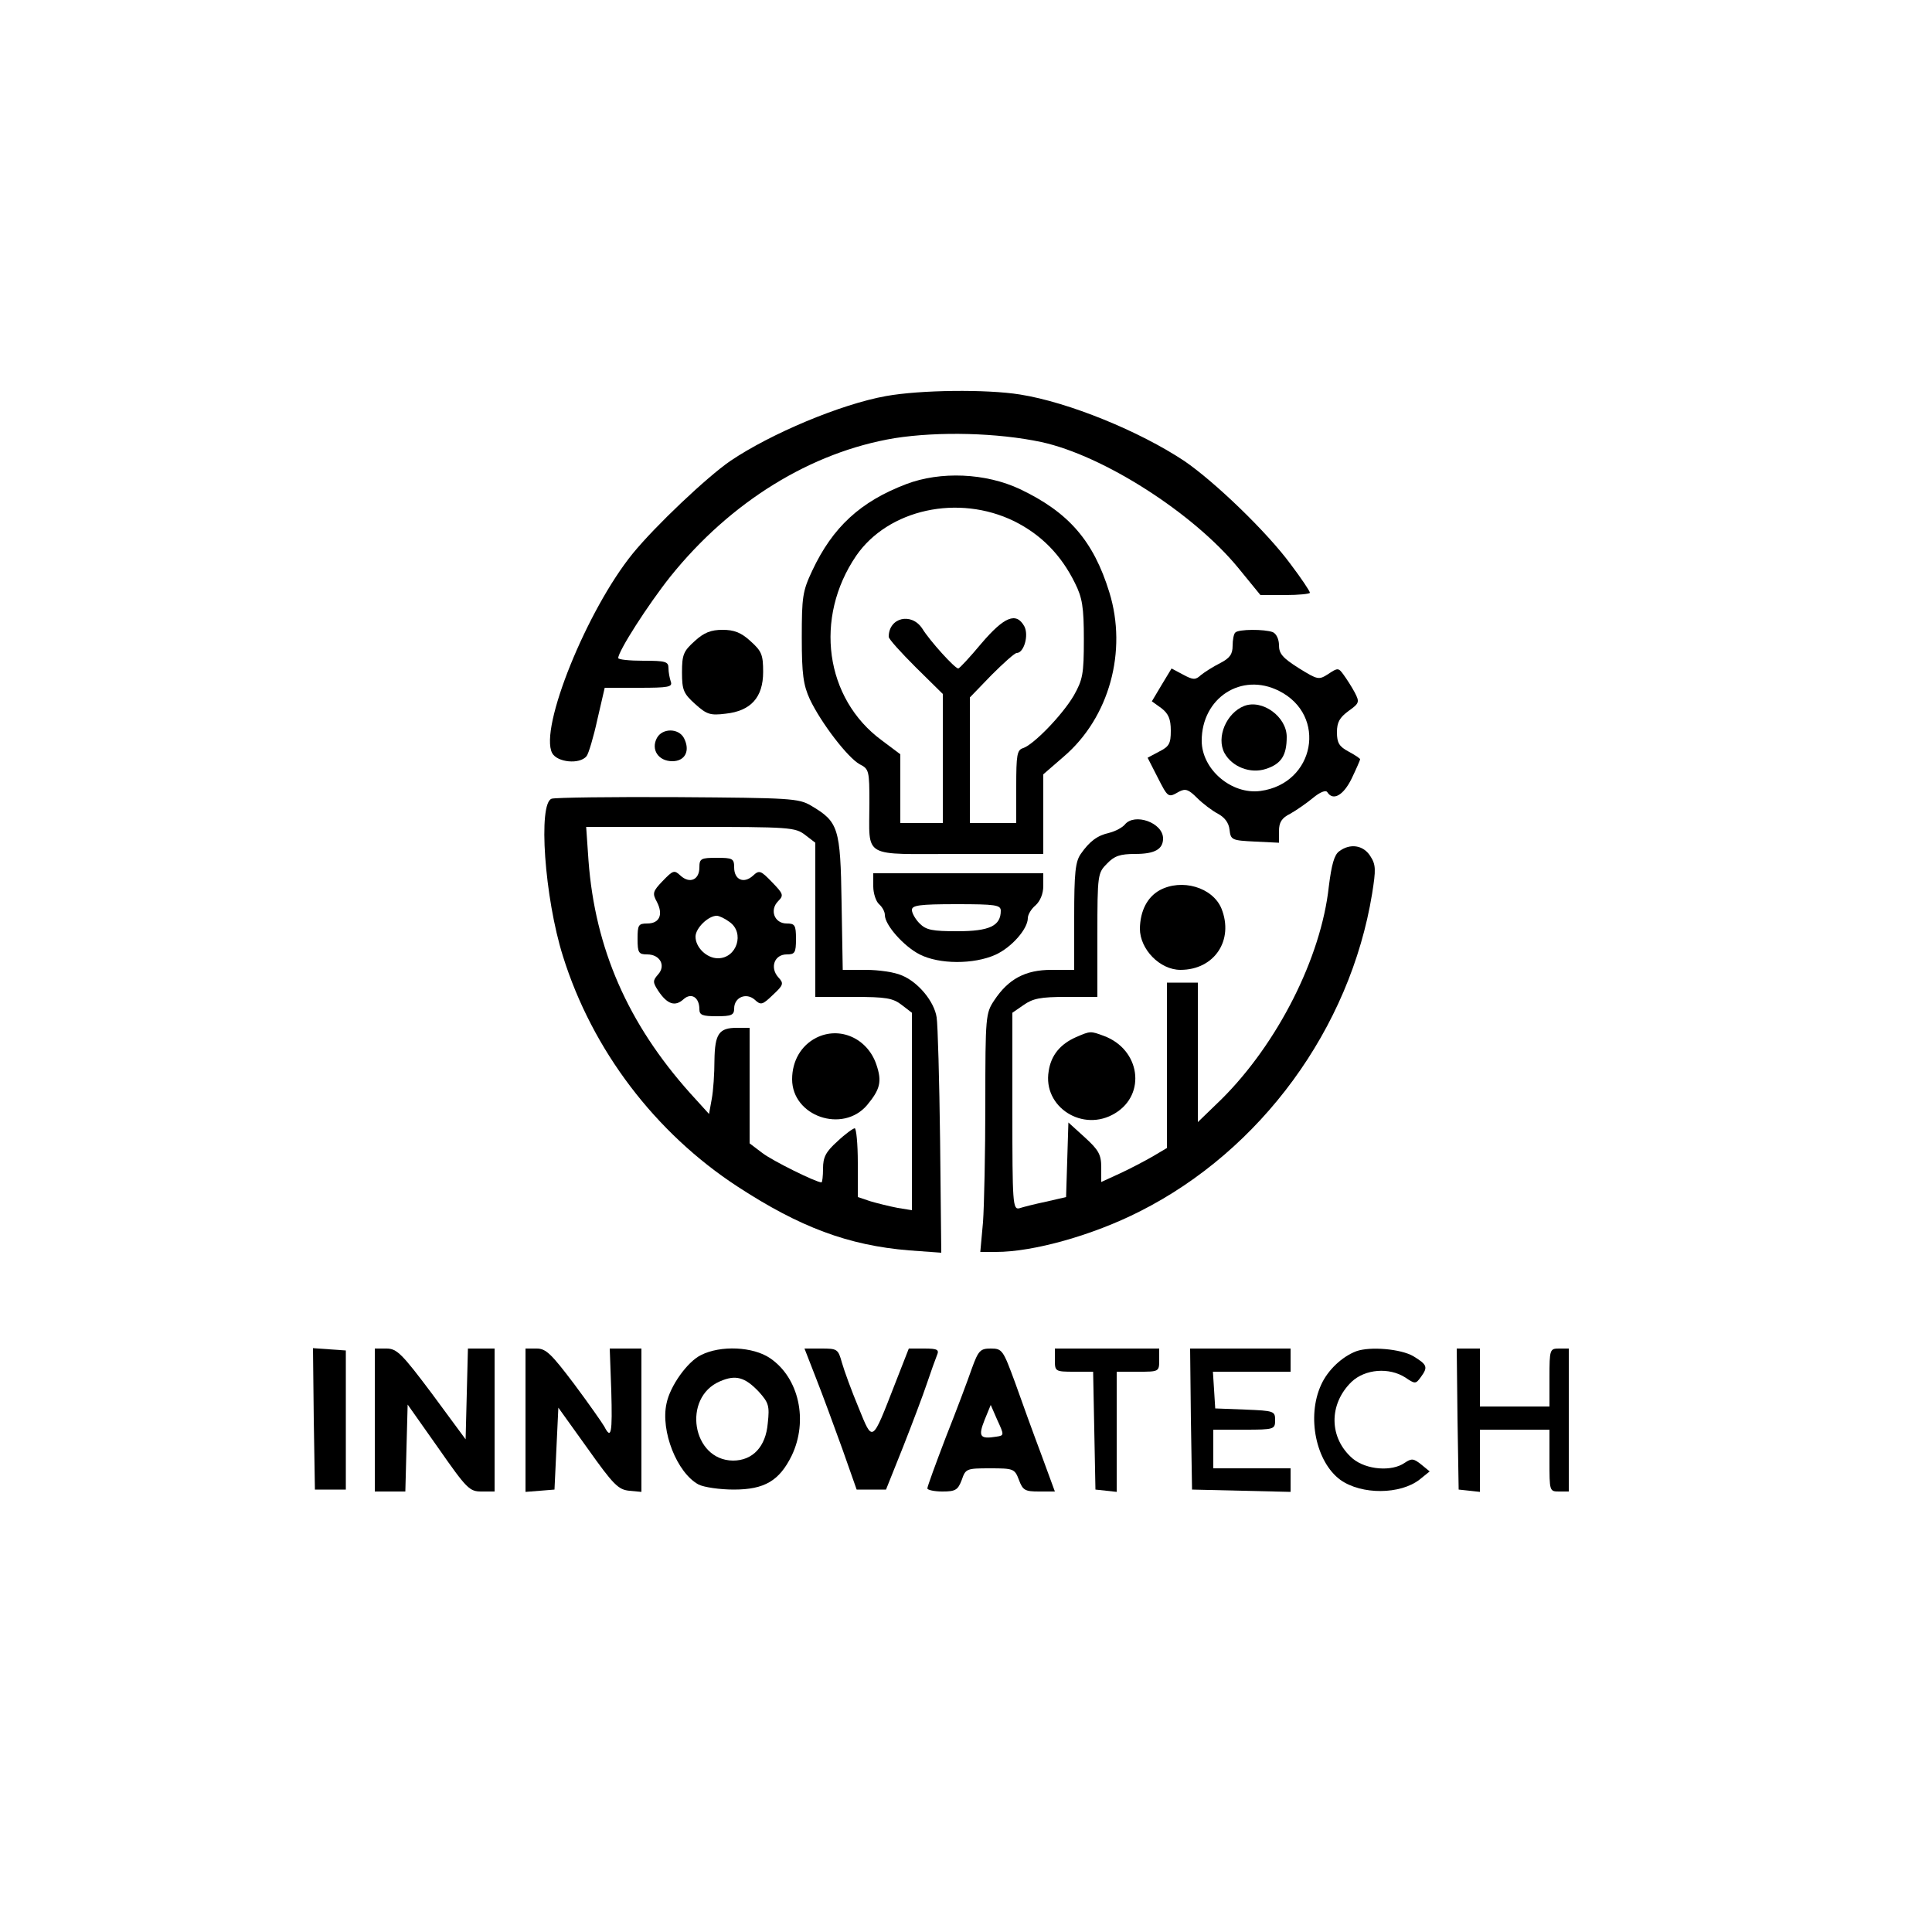 <?xml version="1.0" standalone="no"?>
<!DOCTYPE svg PUBLIC "-//W3C//DTD SVG 20010904//EN"
 "http://www.w3.org/TR/2001/REC-SVG-20010904/DTD/svg10.dtd">
<svg version="1.0" xmlns="http://www.w3.org/2000/svg"
 width="500pt" height="500pt" viewBox="0 0 500 500"
 preserveAspectRatio="xMidYMid meet">

<g transform="translate(0,500) scale(0.1,-0.1)"
fill="#000000" stroke="none">
<path d="M2293 3975 c-117 -21 -298 -97 -403 -168 -61 -42 -194 -168 -252
-239 -119 -146 -243 -453 -209 -517 13 -24 71 -30 89 -8 5 6 18 49 28 95 l19
82 88 0 c77 0 88 2 83 16 -3 9 -6 24 -6 35 0 17 -8 19 -65 19 -36 0 -65 3 -65
7 0 18 77 138 135 211 156 194 364 322 580 358 115 18 267 14 380 -10 161 -35
393 -184 509 -325 l58 -71 64 0 c35 0 64 3 64 6 0 4 -22 37 -50 74 -61 83
-196 213 -275 267 -116 77 -299 152 -425 172 -87 14 -258 12 -347 -4z"/>
<path d="M2345 3747 c-118 -45 -190 -111 -243 -224 -25 -53 -27 -68 -27 -173
0 -95 4 -123 21 -160 29 -61 98 -151 129 -168 24 -12 25 -17 25 -100 0 -146
-23 -132 231 -132 l219 0 0 103 0 103 53 46 c118 101 165 273 118 425 -41 133
-105 207 -231 267 -89 42 -206 47 -295 13z m280 -96 c70 -35 121 -87 157 -160
19 -38 23 -62 23 -146 0 -90 -3 -104 -26 -145 -30 -51 -104 -127 -131 -136
-16 -5 -18 -17 -18 -100 l0 -94 -60 0 -60 0 0 163 0 162 56 58 c31 31 60 57
65 57 19 0 32 46 20 69 -21 38 -52 25 -111 -44 -30 -36 -57 -65 -60 -65 -9 0
-74 72 -93 103 -28 43 -87 29 -87 -21 0 -6 32 -41 70 -79 l70 -69 0 -167 0
-167 -55 0 -55 0 0 89 0 89 -48 36 c-147 108 -176 317 -66 478 83 120 264 160
409 89z"/>
<path d="M1798 3341 c-29 -26 -33 -35 -33 -81 0 -46 4 -55 34 -82 30 -27 39
-30 79 -25 65 7 97 42 97 108 0 45 -4 54 -33 80 -24 22 -42 29 -72 29 -30 0
-48 -7 -72 -29z"/>
<path d="M3197 3363 c-4 -3 -7 -19 -7 -34 0 -22 -7 -32 -32 -45 -18 -9 -40
-23 -50 -31 -14 -13 -20 -13 -46 1 l-30 16 -26 -43 -25 -42 25 -18 c18 -14 24
-28 24 -58 0 -33 -4 -41 -30 -54 l-30 -16 25 -49 c28 -55 28 -55 56 -39 17 9
25 6 47 -16 15 -15 39 -33 54 -41 17 -9 28 -23 30 -41 3 -27 6 -28 66 -31 l62
-3 0 30 c0 23 7 34 29 45 16 9 42 27 59 41 18 15 33 21 37 15 15 -24 42 -8 63
35 12 25 22 48 22 50 0 2 -13 11 -30 20 -24 13 -30 22 -30 50 0 26 7 38 30 55
28 20 29 23 16 48 -8 15 -21 35 -29 46 -13 18 -15 18 -39 2 -25 -16 -27 -16
-77 15 -41 26 -51 37 -51 59 0 16 -7 30 -16 34 -21 8 -89 8 -97 -1z m113 -151
c126 -63 93 -240 -48 -259 -75 -10 -152 56 -152 130 0 111 103 178 200 129z"/>
<path d="M3220 3173 c-46 -18 -73 -81 -51 -122 20 -36 67 -54 107 -41 40 13
54 35 54 83 0 52 -63 98 -110 80z"/>
<path d="M1700 3090 c-16 -30 4 -60 40 -60 33 0 47 27 30 60 -14 26 -56 26
-70 0z"/>
<path d="M1428 2933 c-36 -10 -19 -256 29 -408 76 -243 239 -457 452 -596 161
-105 286 -152 444 -165 l83 -6 -3 288 c-2 159 -6 303 -9 321 -6 41 -48 92 -91
109 -18 8 -59 14 -92 14 l-60 0 -3 174 c-3 194 -8 209 -79 251 -32 19 -54 20
-344 22 -170 1 -318 -1 -327 -4z m656 -94 l26 -20 0 -200 0 -199 99 0 c84 0
102 -3 125 -21 l26 -20 0 -256 0 -255 -37 6 c-21 4 -53 12 -70 17 l-33 11 0
89 c0 49 -4 89 -8 89 -4 0 -25 -15 -45 -34 -30 -27 -37 -41 -37 -70 0 -20 -2
-36 -4 -36 -14 0 -127 56 -153 76 l-33 25 0 150 0 149 -33 0 c-46 0 -57 -15
-58 -84 0 -34 -3 -79 -7 -100 l-7 -39 -49 54 c-161 180 -246 374 -263 602 l-6
87 270 0 c258 0 271 -1 297 -21z"/>
<path d="M1810 2755 c0 -32 -25 -43 -49 -21 -16 15 -19 14 -46 -14 -26 -27
-27 -32 -15 -54 17 -33 7 -56 -25 -56 -23 0 -25 -4 -25 -40 0 -36 3 -40 25
-40 33 0 49 -29 28 -52 -14 -16 -14 -20 1 -43 23 -34 43 -41 65 -21 20 18 41
5 41 -26 0 -15 8 -18 45 -18 38 0 45 3 45 20 0 29 31 42 53 23 16 -15 20 -14
47 12 28 26 29 30 14 46 -22 25 -10 59 22 59 21 0 24 4 24 40 0 36 -3 40 -24
40 -32 0 -45 35 -22 58 15 15 13 19 -16 49 -29 30 -33 32 -49 17 -24 -22 -49
-11 -49 21 0 23 -4 25 -45 25 -41 0 -45 -2 -45 -25z m78 -141 c40 -28 19 -94
-30 -94 -29 0 -58 28 -58 56 0 22 33 54 55 54 6 0 21 -7 33 -16z"/>
<path d="M2112 2314 c-39 -20 -62 -60 -62 -107 0 -96 131 -141 194 -67 34 41
39 61 24 105 -23 68 -95 100 -156 69z"/>
<path d="M2911 2866 c-7 -8 -24 -17 -39 -21 -32 -7 -52 -22 -75 -55 -14 -20
-17 -49 -17 -162 l0 -138 -59 0 c-67 0 -111 -23 -148 -79 -22 -33 -23 -41 -23
-266 0 -128 -3 -266 -6 -308 l-7 -77 41 0 c96 0 250 43 372 105 313 158 544
473 601 822 10 63 10 75 -5 98 -18 28 -52 33 -80 12 -13 -9 -20 -35 -27 -91
-20 -185 -133 -407 -278 -551 l-61 -59 0 180 0 181 -40 0 -40 0 0 -214 0 -214
-37 -22 c-21 -12 -59 -32 -85 -44 l-48 -22 0 38 c0 33 -7 45 -42 77 l-43 39
-3 -97 -3 -96 -52 -12 c-29 -6 -60 -14 -69 -17 -17 -4 -18 13 -18 251 l0 255
29 20 c24 17 44 21 110 21 l81 0 0 160 c0 157 1 161 25 185 19 20 34 25 73 25
50 0 72 12 72 40 0 41 -74 67 -99 36z"/>
<path d="M2260 2706 c0 -18 7 -39 15 -46 8 -7 15 -19 15 -28 0 -26 49 -81 90
-102 51 -26 140 -26 196 -1 42 19 84 67 84 95 0 9 9 24 20 33 12 11 20 30 20
50 l0 33 -220 0 -220 0 0 -34z m330 -63 c0 -39 -29 -53 -112 -53 -65 0 -81 3
-98 20 -11 11 -20 27 -20 35 0 12 19 15 115 15 101 0 115 -2 115 -17z"/>
<path d="M3001 2696 c-32 -18 -50 -53 -51 -99 0 -54 52 -107 105 -107 88 0
139 77 106 159 -23 55 -103 78 -160 47z"/>
<path d="M2785 2316 c-41 -18 -65 -47 -71 -88 -16 -93 89 -160 172 -109 81 49
65 165 -29 200 -35 13 -35 13 -72 -3z"/>
<path d="M812 1328 l3 -183 40 0 40 0 0 180 0 180 -43 3 -42 3 2 -183z"/>
<path d="M970 1325 l0 -185 40 0 39 0 3 113 3 112 79 -112 c74 -106 81 -113
112 -113 l34 0 0 185 0 185 -35 0 -34 0 -3 -117 -3 -118 -87 118 c-78 104 -91
117 -118 117 l-30 0 0 -185z"/>
<path d="M1360 1324 l0 -185 38 3 37 3 5 106 5 106 76 -106 c66 -93 79 -106
107 -109 l32 -3 0 185 0 186 -41 0 -41 0 4 -110 c3 -109 0 -127 -18 -92 -5 9
-40 59 -78 110 -59 78 -73 92 -97 92 l-29 0 0 -186z"/>
<path d="M1814 1493 c-35 -17 -80 -80 -89 -125 -16 -71 27 -180 83 -210 14 -7
55 -13 91 -13 80 0 118 23 150 88 43 90 19 201 -56 252 -44 30 -128 34 -179 8z
m150 -95 c25 -28 28 -36 23 -81 -5 -61 -39 -97 -90 -97 -106 1 -132 163 -34
205 41 18 65 11 101 -27z"/>
<path d="M2112 1433 c17 -43 47 -125 68 -183 l37 -105 38 0 38 0 44 110 c24
61 52 135 62 165 10 30 22 63 26 73 6 14 1 17 -33 17 l-40 0 -36 -92 c-60
-154 -57 -152 -94 -61 -18 43 -37 95 -43 116 -10 36 -12 37 -54 37 l-43 0 30
-77z"/>
<path d="M2515 1458 c-10 -29 -40 -109 -67 -177 -26 -68 -48 -128 -48 -133 0
-4 18 -8 39 -8 34 0 40 4 50 30 10 29 12 30 73 30 61 0 64 -1 75 -30 10 -27
16 -30 52 -30 l41 0 -36 98 c-20 53 -50 136 -67 184 -31 84 -33 88 -63 88 -27
0 -32 -5 -49 -52z m64 -176 c-43 -7 -48 0 -31 43 l16 39 17 -39 c18 -39 18
-40 -2 -43z"/>
<path d="M2730 1480 c0 -29 1 -30 50 -30 l49 0 3 -152 3 -153 28 -3 27 -3 0
155 0 156 55 0 c54 0 55 0 55 30 l0 30 -135 0 -135 0 0 -30z"/>
<path d="M3082 1328 l3 -183 128 -3 127 -3 0 31 0 30 -100 0 -100 0 0 50 0 50
80 0 c78 0 80 1 80 25 0 23 -3 24 -77 27 l-78 3 -3 48 -3 47 100 0 101 0 0 30
0 30 -130 0 -130 0 2 -182z"/>
<path d="M3510 1503 c-37 -14 -74 -49 -91 -87 -38 -83 -13 -200 50 -246 55
-39 155 -38 205 1 l26 21 -22 18 c-20 16 -25 16 -43 4 -33 -23 -99 -18 -134
11 -62 53 -63 141 -3 199 35 33 97 38 139 11 25 -17 27 -17 40 1 19 26 17 32
-19 54 -32 19 -112 26 -148 13z"/>
<path d="M3772 1328 l3 -183 28 -3 27 -3 0 80 0 81 90 0 90 0 0 -80 c0 -79 0
-80 25 -80 l25 0 0 185 0 185 -25 0 c-24 0 -25 -2 -25 -75 l0 -75 -90 0 -90 0
0 75 0 75 -30 0 -30 0 2 -182z"/>
</g>
</svg>
